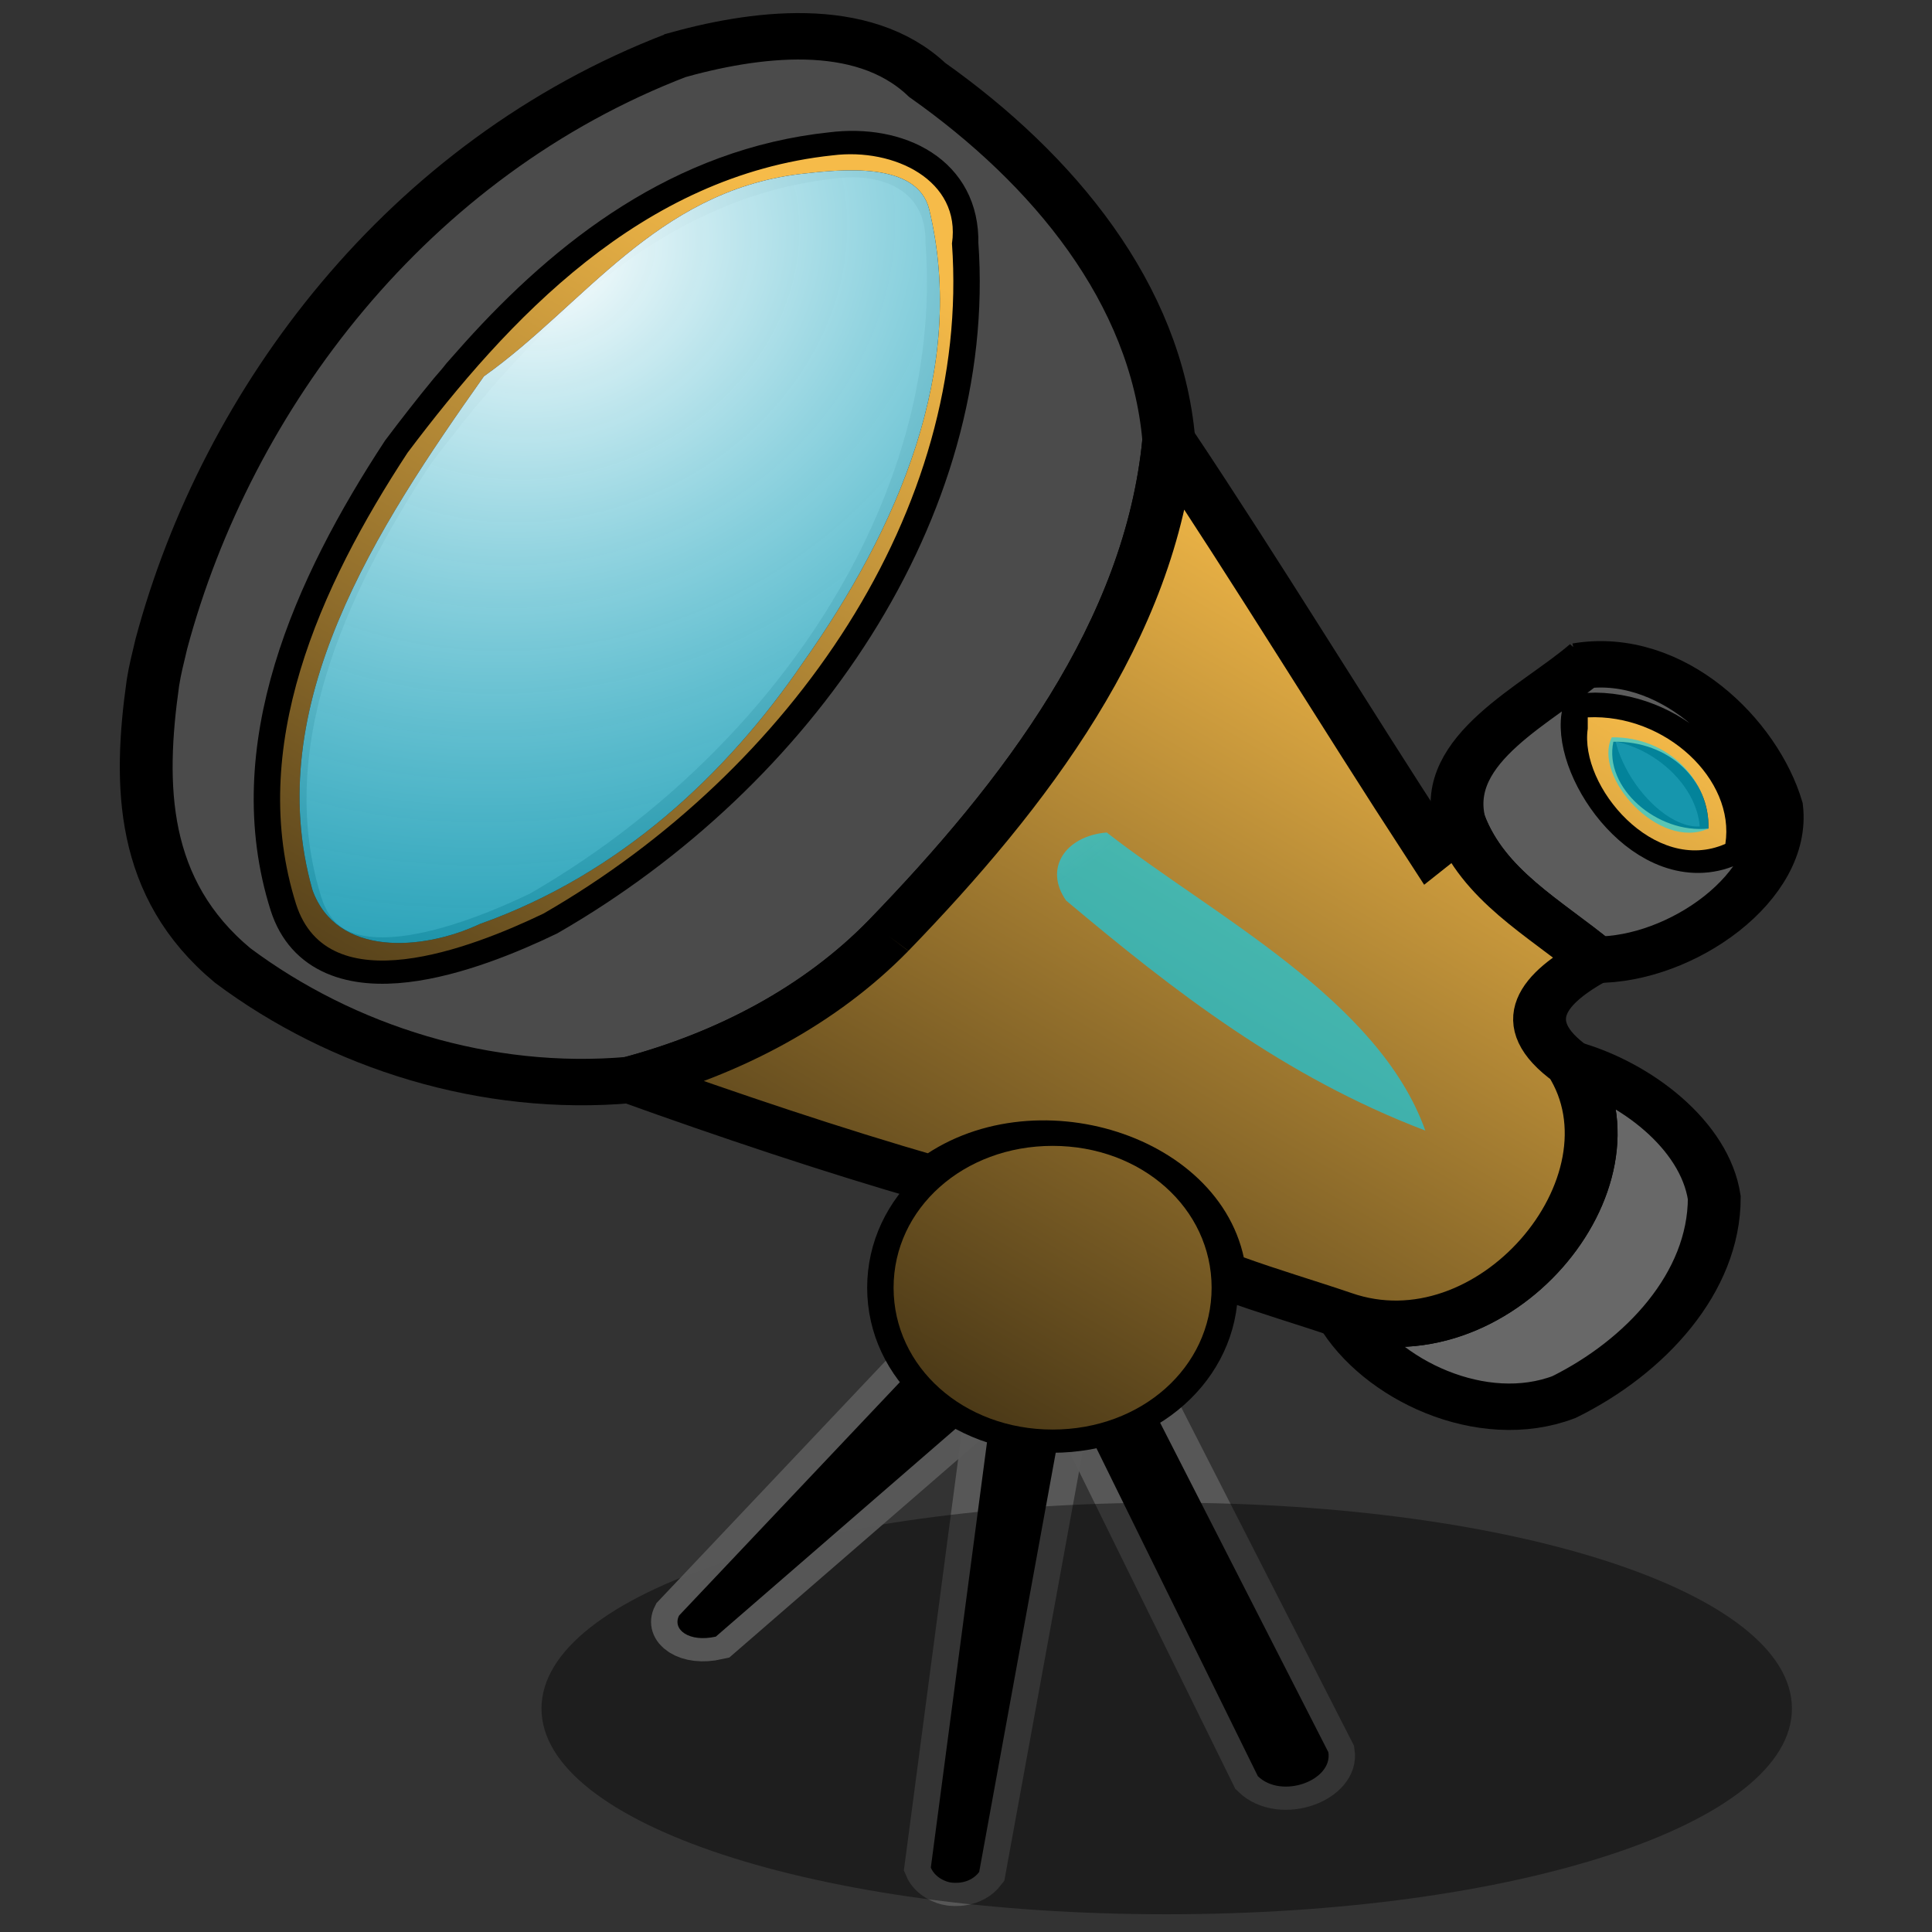 <?xml version="1.0" encoding="UTF-8" standalone="yes"?>
<svg version="1.1" width="64" height="64" color-interpolation="linearRGB"
     xmlns:svg="http://www.w3.org/2000/svg" xmlns="http://www.w3.org/2000/svg">
 <rect width="100%" height="100%" fill="#333333" stroke="none"/>
 <g>
  <path style="fill:#4b4b4b"
        d="M20.85 1.24C23.92 0.24 28.04 -0.4 30.5 2.25C35.29 6.1 39.17 11.46 39.65 17.76C38.96 25.96 34.22 33.02 29.03 39.12C26.46 42.11 23.02 44.19 19.25 45.33C13.81 45.88 8.35 43.92 4.21 40.4C0.71 37.09 0.64 32.64 1.19 28.22C1.27 27.64 1.37 27.22 1.51 26.54C4 15.97 10.83 5.63 21.03 1.18
           M26.93 5.5C21.41 6.16 17.16 9.92 13.78 14.19C13.55 14.48 13.33 14.77 13.11 15.05C12.96 15.27 12.79 15.49 12.63 15.7C12 16.57 11.4 17.45 10.83 18.31C7.5 24.09 4.74 31.03 6.61 37.76C7.82 42.04 13.24 39.66 15.98 38.16C25.38 32 32.16 20.74 31.44 9.3C31.49 6.37 29.25 5.17 26.93 5.5z"
        transform="matrix(0.875,0,0,0.769,4.025,0.916)"
  />
  <path style="fill:none; stroke:#000000; stroke-width:2"
        d="M20.85 1.24C23.92 0.24 28.04 -0.4 30.5 2.25C35.29 6.1 39.17 11.46 39.65 17.76C38.96 25.96 34.22 33.02 29.03 39.12C26.46 42.11 23.02 44.19 19.25 45.33C13.81 45.88 8.35 43.92 4.21 40.4C0.71 37.09 0.64 32.64 1.19 28.22C1.27 27.64 1.37 27.22 1.51 26.54C4 15.97 10.83 5.63 21.03 1.18
           M26.93 5.5C21.41 6.16 17.16 9.92 13.78 14.19C13.55 14.48 13.33 14.77 13.11 15.05C12.96 15.27 12.79 15.49 12.63 15.7C12 16.57 11.4 17.45 10.83 18.31C7.5 24.09 4.74 31.03 6.61 37.76C7.82 42.04 13.24 39.66 15.98 38.16C25.38 32 32.16 20.74 31.44 9.3C31.49 6.37 29.25 5.17 26.93 5.5z"
        transform="matrix(0.875,0,0,0.769,4.025,0.916)"
  />
  <path style="fill:#5c5c5c"
        d="M55.12 27.51C58.66 26.83 61.83 30.4 62.66 33.58C63.02 37.02 59.03 40.18 55.8 40.15C53.87 38.34 51.56 36.95 50.65 34.23C49.94 31.05 53.63 29.15 55.54 27.27
           M55.51 29.65C55.19 32.13 58.04 36.51 60.72 35.16C61.1 32.39 58.45 29.5 55.51 29.65z"
        transform="matrix(0.875,0,0,0.769,4.025,0.916)"
  />
  <path style="fill:none; stroke:#000000; stroke-width:2"
        d="M55.12 27.51C58.66 26.83 61.83 30.4 62.66 33.58C63.02 37.02 59.03 40.18 55.8 40.15C53.87 38.34 51.56 36.95 50.65 34.23C49.94 31.05 53.63 29.15 55.54 27.27
           M55.51 29.65C55.19 32.13 58.04 36.51 60.72 35.16C61.1 32.39 58.45 29.5 55.51 29.65z"
        transform="matrix(0.875,0,0,0.769,4.025,0.916)"
  />
  <path style="fill:#686868"
        d="M54.88 44.65C57.31 45.43 59.94 47.69 60.3 50.4C60.3 54.06 57.69 57.26 54.61 58.99C51.51 60.33 47.66 58.26 46.2 55.44C51.92 57.7 57.76 49.73 54.88 44.65z"
        transform="matrix(0.875,0,0,0.769,4.025,0.916)"
  />
  <path style="fill:none; stroke:#000000; stroke-width:2"
        d="M54.88 44.65C57.31 45.43 59.94 47.69 60.3 50.4C60.3 54.06 57.69 57.26 54.61 58.99C51.51 60.33 47.66 58.26 46.2 55.44C51.92 57.7 57.76 49.73 54.88 44.65z"
        transform="matrix(0.875,0,0,0.769,4.025,0.916)"
  />
  <path style="fill:none; stroke:#595959; stroke-opacity:0.953; stroke-width:2"
        d="M39.26 59.96L45.69 74.29C45.86 75.51 43.92 76.32 43.02 75.32L36.77 60.87L39.26 59.96z"
        transform="matrix(0.875,0,0,0.769,4.025,0.916)"
  />
  <path style="fill:#000000"
        d="M39.26 59.96L45.69 74.29C45.86 75.51 43.92 76.32 43.02 75.32L36.77 60.87L39.26 59.96z"
        transform="matrix(0.875,0,0,0.769,4.025,0.916)"
  />
  <path style="fill:none; stroke:#595959; stroke-opacity:0.953; stroke-width:2"
        d="M35.44 60.94L32.47 79.45C32.1 80 31.5 79.92 31.39 79.9C31.25 79.88 30.81 79.72 30.64 79.26L32.83 60.39L35.44 60.94z"
        transform="matrix(0.875,0,0,0.769,4.025,0.916)"
  />
  <path style="fill:#000000"
        d="M35.44 60.94L32.47 79.45C32.1 80 31.5 79.92 31.39 79.9C31.25 79.88 30.81 79.72 30.64 79.26L32.83 60.39L35.44 60.94z"
        transform="matrix(0.875,0,0,0.769,4.025,0.916)"
  />
  <path style="fill:#000000; fill-opacity:0.408"
        d="M39.56 63.54C52.82 63.54 63.24 67.44 63.24 72.41C63.24 77.37 52.82 81.27 39.56 81.27C26.31 81.27 15.9 77.37 15.9 72.41C15.9 67.44 26.31 63.54 39.56 63.54z"
        transform="matrix(0.875,0,0,0.769,4.025,0.916)"
  />
  <path style="fill:none; stroke:#595959; stroke-opacity:0.953; stroke-width:2"
        d="M31.98 59.96L22.5 69.31C21.48 69.57 20.84 69 21.11 68.4L29.79 57.96L31.98 59.96z"
        transform="matrix(0.875,0,0,0.769,4.025,0.916)"
  />
  <path style="fill:#000000"
        d="M31.98 59.96L22.5 69.31C21.48 69.57 20.84 69 21.11 68.4L29.79 57.96L31.98 59.96z"
        transform="matrix(0.875,0,0,0.769,4.025,0.916)"
  />
  <linearGradient id="gradient0" gradientUnits="userSpaceOnUse" x1="-33.05" y1="37.42" x2="-1.17" y2="-10.39">
   <stop offset="0" stop-color="#000001"/>
   <stop offset="1" stop-color="#f6bb49"/>
  </linearGradient>
  <path style="fill:url(#gradient0)"
        d="M26.93 5.5C29.25 5.17 31.79 6.58 31.44 9.3C32.16 20.74 25.38 32 15.98 38.16C13.24 39.66 7.82 42.04 6.61 37.76C4.74 31.03 7.5 24.09 10.83 18.31C14.61 12.6 19.67 6.37 26.93 5.5
           M25.65 6.31C20.22 7.08 17.5 11.97 13.72 15.02C9.66 21.55 5.25 29.2 7.23 37.15C8.14 40.02 11.38 39.78 13.57 38.61C18.86 36.48 22.92 32.15 25.8 27.35C29.38 21.6 32.03 14.69 30.58 7.84C30.13 5.72 27.19 6.11 25.65 6.31z"
        transform="matrix(0.875,0,0,0.769,4.025,0.916)"
  />
  <linearGradient id="gradient1" gradientUnits="userSpaceOnUse" x1="-33.05" y1="37.42" x2="-1.17" y2="-10.39">
   <stop offset="0" stop-color="#000001"/>
   <stop offset="1" stop-color="#f6bb49"/>
  </linearGradient>
  <path style="fill:url(#gradient1)"
        d="M29.03 39.12C34.22 33.02 38.96 25.96 39.65 17.76C43.05 23.56 46.23 29.51 49.57 35.35C49.96 35 50.29 34.61 50.65 34.23C51.56 36.95 53.87 38.34 55.8 40.15C53.85 41.35 52.67 42.84 54.88 44.65C57.76 49.73 51.92 57.7 46.2 55.44C44.83 54.91 43.45 54.45 42.09 53.89L41.58 53.66C41.05 48.62 34.47 46.31 30.73 49.61C26.86 48.34 23.03 46.87 19.25 45.33C23.02 44.19 26.46 42.11 29.03 39.12"
        transform="matrix(0.875,0,0,0.769,4.025,0.916)"
  />
  <path style="fill:none; stroke:#000000; stroke-width:2"
        d="M29.03 39.12C34.22 33.02 38.96 25.96 39.65 17.76C43.05 23.56 46.23 29.51 49.57 35.35C49.96 35 50.29 34.61 50.65 34.23C51.56 36.95 53.87 38.34 55.8 40.15C53.85 41.35 52.67 42.84 54.88 44.65C57.76 49.73 51.92 57.7 46.2 55.44C44.83 54.91 43.45 54.45 42.09 53.89L41.58 53.66C41.05 48.62 34.47 46.31 30.73 49.61C26.86 48.34 23.03 46.87 19.25 45.33C23.02 44.19 26.46 42.11 29.03 39.12"
        transform="matrix(0.875,0,0,0.769,4.025,0.916)"
  />
  <linearGradient id="gradient2" gradientUnits="userSpaceOnUse" x1="-33.05" y1="37.42" x2="-1.17" y2="-10.39">
   <stop offset="0" stop-color="#000001"/>
   <stop offset="1" stop-color="#f6bb49"/>
  </linearGradient>
  <path style="fill:url(#gradient2)"
        d="M55.51 29.71C58.45 29.55 61.1 32.39 60.72 35.16C58.04 36.51 55.19 32.68 55.51 30.2
           M56.48 30.76C56.11 32.74 58.14 34.74 60.08 34.5C60.13 32.42 58.6 30.72 56.48 30.76z"
        transform="matrix(0.875,0,0,0.769,4.025,0.916)"
  />
  <radialGradient id="gradient3" gradientUnits="userSpaceOnUse" cx="0" cy="0" r="64" gradientTransform="matrix(0.399,0.334,-0.369,0.441,16.05,9.693)">
   <stop offset="0" stop-color="#ffffff" stop-opacity="0.996"/>
   <stop offset="1" stop-color="#05d3f9" stop-opacity="0.62"/>
  </radialGradient>
  <path style="fill:url(#gradient3)"
        d="M25.65 6.31C27.19 6.11 30.13 5.72 30.58 7.84C32.03 14.69 29.38 21.6 25.8 27.35C22.92 32.15 18.86 36.48 13.57 38.61C11.38 39.78 8.14 40.02 7.23 37.15C5.25 29.2 9.66 21.55 13.72 15.02C17.5 11.97 20.22 7.08 25.65 6.31"
        transform="matrix(0.875,0,0,0.769,4.025,0.916)"
  />
  <radialGradient id="gradient4" gradientUnits="userSpaceOnUse" cx="0" cy="0" r="64" gradientTransform="matrix(0.399,0.334,-0.369,0.441,16.05,9.693)">
   <stop offset="0" stop-color="#ffffff" stop-opacity="0.996"/>
   <stop offset="1" stop-color="#05d3f9" stop-opacity="0.62"/>
  </radialGradient>
  <path style="fill:url(#gradient4)"
        d="M56.42 30.57C58.54 30.54 60.13 32.42 60.08 34.5C58.21 35.47 55.69 32.26 56.42 30.57z"
        transform="matrix(0.875,0,0,0.769,4.025,0.916)"
  />
  <path style="fill:none; stroke:#000000; stroke-width:2; stroke-linecap:round"
        d="M35.25 48.17C38.62 48.17 41.27 50.86 41.27 54.28C41.27 57.7 38.62 60.39 35.25 60.39C31.88 60.39 29.23 57.7 29.23 54.28C29.23 50.86 31.88 48.17 35.25 48.17z"
        transform="matrix(0.875,0,0,0.769,4.025,0.916)"
  />
  <linearGradient id="gradient5" gradientUnits="userSpaceOnUse" x1="-33.05" y1="37.42" x2="-1.17" y2="-10.39">
   <stop offset="0" stop-color="#000001"/>
   <stop offset="1" stop-color="#f6bb49"/>
  </linearGradient>
  <path style="fill:url(#gradient5)"
        d="M35.25 48.17C38.62 48.17 41.27 50.86 41.27 54.28C41.27 57.7 38.62 60.39 35.25 60.39C31.88 60.39 29.23 57.7 29.23 54.28C29.23 50.86 31.88 48.17 35.25 48.17z"
        transform="matrix(0.875,0,0,0.769,4.025,0.916)"
  />
  <radialGradient id="gradient6" gradientUnits="userSpaceOnUse" cx="0" cy="0" r="64" gradientTransform="matrix(0.399,0.334,-0.369,0.441,16.05,9.693)">
   <stop offset="0" stop-color="#ffffff" stop-opacity="0.996"/>
   <stop offset="1" stop-color="#05d3f9" stop-opacity="0.62"/>
  </radialGradient>
  <path style="fill:url(#gradient6)"
        d="M37.3 34.67C41.32 38.24 47.59 41.86 49.36 47.51C44.01 45.19 39.85 41.51 35.76 37.6C34.91 36.22 35.73 34.82 37.3 34.67z"
        transform="matrix(0.875,0,0,0.769,4.025,0.916)"
  />
 </g>
</svg>
